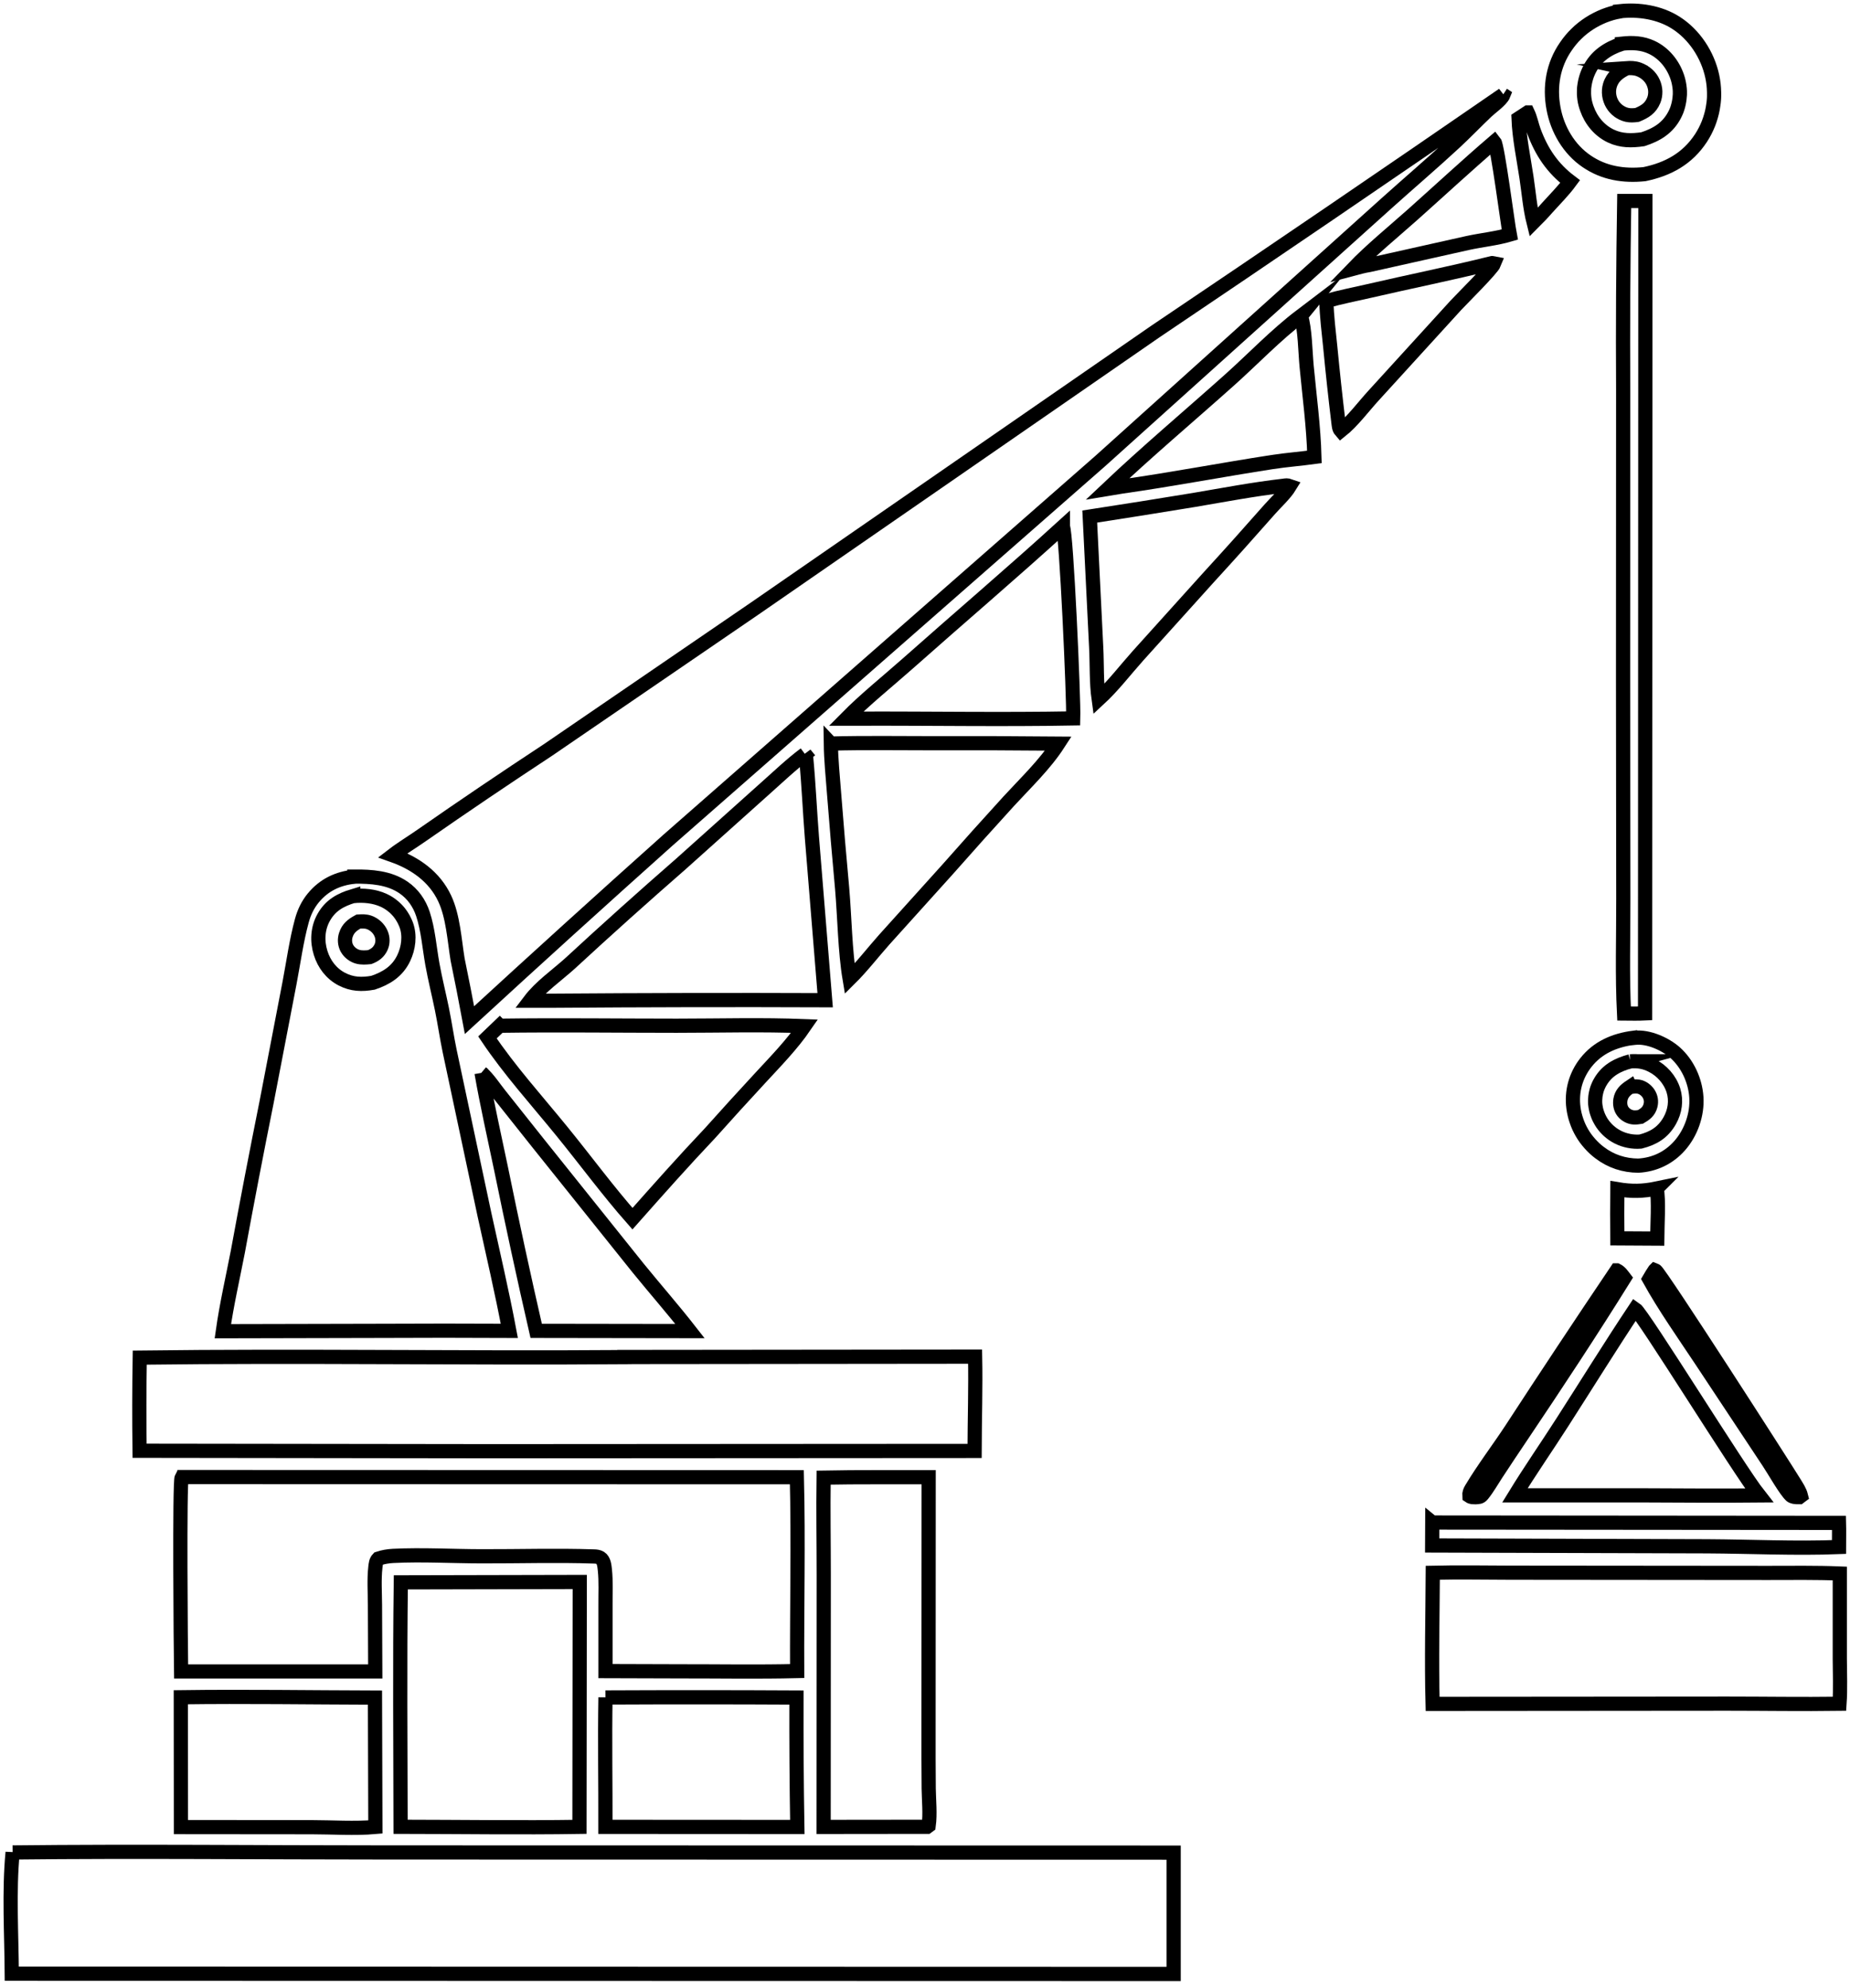 <svg width="174" height="187" viewBox="0 0 174 187" fill="none" xmlns="http://www.w3.org/2000/svg">
<path d="M155.815 111.809C156.039 112.792 155.874 115.399 155.868 116.516L152.118 116.495C152.102 114.951 152.096 113.412 152.118 111.868C153.443 112.092 154.506 112.076 155.82 111.804L155.815 111.809Z" stroke="black" stroke-width="1.336" stroke-miterlimit="10"/>
<path d="M143.687 10.581C143.933 11.099 144.066 11.778 144.264 12.328C144.98 14.278 146.016 15.828 147.678 17.083C147.042 17.949 146.241 18.745 145.52 19.546C145.108 20.022 144.681 20.465 144.237 20.909C143.895 19.541 143.783 18.098 143.575 16.704C143.302 14.877 142.896 12.985 142.827 11.142L143.682 10.581H143.687Z" stroke="black" stroke-width="1.336" stroke-miterlimit="10"/>
<path d="M155.633 119.492C155.66 119.503 155.692 119.508 155.719 119.524C156.146 119.754 167.825 137.94 168.755 139.463C168.995 139.858 169.279 140.27 169.391 140.724L169.236 140.841C169.081 140.841 168.905 140.841 168.755 140.815C168.728 140.809 168.525 140.751 168.488 140.718C167.97 140.286 166.826 138.25 166.335 137.523L159.961 127.896C158.315 125.417 156.552 122.922 155.11 120.32C155.27 120.037 155.452 119.77 155.628 119.497L155.633 119.492Z" stroke="black" stroke-width="1.336" stroke-miterlimit="10"/>
<path d="M152.064 119.508C152.385 119.668 152.566 119.946 152.78 120.224C149.676 125.214 146.417 130.151 143.142 135.028C142.325 136.241 141.512 137.459 140.711 138.683C140.3 139.308 139.899 140.029 139.423 140.606C139.215 140.863 139.082 140.815 138.777 140.847C138.542 140.836 138.398 140.868 138.2 140.734C138.179 140.467 138.259 140.27 138.398 140.045C139.536 138.143 140.93 136.321 142.148 134.467C145.413 129.456 148.714 124.471 152.059 119.508H152.064Z" stroke="black" stroke-width="1.336" stroke-miterlimit="10"/>
<path d="M140.551 13.333C140.855 13.701 141.806 21.074 141.999 22.068C140.727 22.442 139.343 22.576 138.045 22.859L128.775 24.932C128.257 25.012 127.755 25.156 127.247 25.29C128.984 23.489 130.993 21.86 132.863 20.193C135.422 17.911 137.949 15.566 140.551 13.333Z" stroke="black" stroke-width="1.336" stroke-miterlimit="10"/>
<path d="M134.717 143.229L172.965 143.261C172.986 144.015 172.965 144.773 172.965 145.532C168.84 145.692 164.668 145.484 160.538 145.463L134.701 145.388L134.711 143.224L134.717 143.229Z" stroke="black" stroke-width="1.336" stroke-miterlimit="10"/>
<path d="M140.337 24.75L140.535 24.787C140.337 25.295 137.5 28.105 136.934 28.714L129.192 37.209C128.252 38.235 127.189 39.667 126.109 40.522C125.933 40.319 125.928 40.051 125.89 39.79C125.602 37.412 125.345 35.024 125.116 32.641C124.971 31.204 124.784 29.761 124.752 28.319C126.061 27.945 127.424 27.683 128.749 27.378C132.601 26.486 136.496 25.706 140.332 24.75H140.337Z" stroke="black" stroke-width="1.336" stroke-miterlimit="10"/>
<path d="M153.662 97.64C153.71 97.635 153.753 97.624 153.801 97.624C155.046 97.496 156.627 98.207 157.546 99.019C158.721 100.066 159.448 101.647 159.549 103.213C159.656 104.837 159.053 106.552 157.984 107.77C156.969 108.924 155.617 109.57 154.084 109.656C152.748 109.645 151.514 109.245 150.451 108.433C150.365 108.368 150.285 108.304 150.205 108.24C150.125 108.176 150.05 108.107 149.97 108.032C149.895 107.962 149.82 107.888 149.746 107.813C149.671 107.738 149.601 107.663 149.532 107.583C149.463 107.503 149.398 107.428 149.329 107.343C149.265 107.262 149.201 107.177 149.137 107.097C149.078 107.011 149.019 106.926 148.96 106.84C148.902 106.755 148.848 106.664 148.795 106.573C148.741 106.482 148.693 106.392 148.645 106.301C148.597 106.21 148.549 106.114 148.506 106.018C148.463 105.921 148.421 105.825 148.383 105.729C148.346 105.633 148.308 105.537 148.276 105.435C148.244 105.339 148.212 105.238 148.18 105.136C148.154 105.035 148.127 104.933 148.1 104.832C148.073 104.73 148.052 104.629 148.036 104.527C148.015 104.425 147.999 104.324 147.988 104.217C147.79 102.678 148.196 101.188 149.153 99.964C150.285 98.522 151.872 97.854 153.651 97.624L153.662 97.64Z" stroke="black" stroke-width="1.336" stroke-miterlimit="10"/>
<path d="M153.336 99.841C154.073 99.788 154.682 99.884 155.35 100.221C156.301 100.696 157.07 101.556 157.391 102.577C157.69 103.539 157.535 104.554 157.044 105.425C156.403 106.552 155.51 107.081 154.298 107.391C154.116 107.407 153.934 107.407 153.753 107.396C153.571 107.385 153.389 107.364 153.208 107.327C153.026 107.289 152.85 107.246 152.679 107.188C152.508 107.129 152.337 107.059 152.171 106.974C152.112 106.942 152.054 106.915 151.995 106.878C151.936 106.846 151.883 106.808 151.824 106.776C151.765 106.739 151.712 106.702 151.658 106.664C151.605 106.627 151.551 106.584 151.498 106.541C151.445 106.498 151.396 106.456 151.343 106.413C151.295 106.37 151.247 106.322 151.199 106.279C151.151 106.231 151.103 106.183 151.06 106.135C151.017 106.087 150.969 106.034 150.926 105.986C150.884 105.932 150.841 105.884 150.803 105.831C150.761 105.777 150.723 105.724 150.686 105.67C150.648 105.617 150.611 105.558 150.579 105.499C150.547 105.441 150.51 105.387 150.483 105.328C150.456 105.27 150.424 105.211 150.392 105.152C150.365 105.093 150.339 105.029 150.312 104.97C150.285 104.906 150.264 104.848 150.242 104.783C150.221 104.719 150.2 104.655 150.178 104.591C150.162 104.532 150.146 104.474 150.13 104.415C150.114 104.356 150.104 104.297 150.093 104.233C150.082 104.174 150.071 104.11 150.061 104.052C150.055 103.993 150.045 103.929 150.039 103.87C150.039 103.811 150.029 103.747 150.029 103.688C150.029 103.629 150.029 103.565 150.029 103.507C150.029 103.448 150.029 103.384 150.039 103.325C150.039 103.261 150.05 103.202 150.055 103.143C150.061 103.085 150.071 103.02 150.082 102.962C150.093 102.903 150.104 102.839 150.12 102.78C150.136 102.721 150.146 102.662 150.162 102.604C150.178 102.545 150.2 102.486 150.216 102.427C150.237 102.369 150.258 102.31 150.28 102.256C150.301 102.198 150.328 102.144 150.355 102.085C150.381 102.032 150.408 101.973 150.435 101.92C150.461 101.866 150.494 101.813 150.526 101.76C151.161 100.67 152.166 100.157 153.341 99.841H153.336Z" stroke="black" stroke-width="1.336" stroke-miterlimit="10"/>
<path d="M153.325 102.246C153.582 102.214 153.854 102.182 154.111 102.224C154.479 102.288 154.827 102.545 155.035 102.849C155.27 103.197 155.339 103.608 155.233 104.009C155.094 104.543 154.757 104.799 154.298 105.067C154.095 105.099 153.881 105.131 153.678 105.12C153.293 105.099 152.903 104.896 152.663 104.591C152.412 104.271 152.342 103.859 152.406 103.458C152.508 102.876 152.85 102.55 153.32 102.235L153.325 102.246Z" stroke="black" stroke-width="1.336" stroke-miterlimit="10"/>
<path d="M122.359 29.719C122.749 30.953 122.765 33.09 122.893 34.447C123.16 37.273 123.55 40.153 123.625 42.985C122.311 43.166 120.986 43.262 119.672 43.465C114.954 44.192 110.258 45.095 105.529 45.768L104.172 45.992C107.886 42.477 111.818 39.164 115.632 35.756C117.855 33.768 119.992 31.514 122.364 29.713L122.359 29.719Z" stroke="black" stroke-width="1.336" stroke-miterlimit="10"/>
<path d="M152.764 18.91H154.757L154.725 95.332C154.068 95.364 153.405 95.348 152.748 95.343C152.566 91.753 152.689 88.104 152.679 84.508L152.657 63.73L152.668 36.638C152.631 30.728 152.668 24.819 152.764 18.91Z" stroke="black" stroke-width="1.336" stroke-miterlimit="10"/>
<path d="M120.708 45.699C120.949 45.661 121.077 45.64 121.317 45.725C120.852 46.489 120.014 47.237 119.415 47.921C117.524 50.069 115.611 52.206 113.677 54.316L107.036 61.684C105.818 63.046 104.68 64.548 103.334 65.787C103.109 64.184 103.184 62.48 103.099 60.861L102.495 48.594C105.765 48.092 109.029 47.569 112.288 47.034C115.088 46.559 117.877 46.025 120.703 45.699H120.708Z" stroke="black" stroke-width="1.336" stroke-miterlimit="10"/>
<path d="M45.285 100.921C45.926 101.482 46.466 102.326 47 102.994L50.617 107.546L60.015 119.284C61.629 121.271 63.322 123.2 64.898 125.219L50.43 125.198C49.266 120.122 48.165 115.031 47.123 109.928C46.498 106.921 45.82 103.955 45.291 100.926L45.285 100.921Z" stroke="black" stroke-width="1.336" stroke-miterlimit="10"/>
<path d="M152.358 1.055C154.143 0.863 156.082 1.162 157.61 2.134C159.363 3.246 160.613 5.164 161.045 7.183C161.072 7.306 161.094 7.429 161.115 7.557C161.136 7.68 161.152 7.808 161.168 7.931C161.184 8.054 161.195 8.182 161.2 8.305C161.211 8.433 161.211 8.556 161.216 8.685C161.216 8.813 161.216 8.936 161.216 9.064C161.216 9.192 161.206 9.315 161.195 9.443C161.184 9.571 161.174 9.694 161.152 9.817C161.136 9.94 161.115 10.068 161.094 10.191C161.072 10.314 161.045 10.437 161.019 10.56C160.992 10.683 160.96 10.806 160.923 10.923C160.891 11.046 160.853 11.164 160.81 11.286C160.768 11.404 160.725 11.521 160.682 11.639C160.634 11.757 160.586 11.874 160.533 11.986C160.479 12.104 160.426 12.216 160.367 12.328C160.308 12.44 160.249 12.553 160.185 12.659C160.121 12.766 160.057 12.879 159.988 12.98C158.716 14.925 156.9 15.918 154.666 16.383C152.716 16.581 150.862 16.293 149.217 15.165C147.555 14.033 146.471 12.163 146.113 10.197C145.733 8.145 146.075 6.104 147.272 4.373C147.347 4.266 147.422 4.159 147.496 4.058C147.577 3.956 147.657 3.849 147.737 3.753C147.822 3.652 147.908 3.556 147.993 3.459C148.084 3.363 148.17 3.272 148.266 3.182C148.357 3.091 148.453 3 148.549 2.914C148.645 2.829 148.747 2.743 148.848 2.663C148.95 2.583 149.051 2.503 149.158 2.428C149.265 2.353 149.372 2.279 149.479 2.209C149.585 2.14 149.698 2.07 149.81 2.006C149.922 1.942 150.034 1.878 150.152 1.819C150.269 1.76 150.381 1.702 150.504 1.648C150.622 1.595 150.745 1.541 150.862 1.493C150.985 1.445 151.103 1.402 151.226 1.36C151.348 1.317 151.471 1.28 151.6 1.242C151.722 1.205 151.851 1.173 151.979 1.146C152.107 1.114 152.235 1.087 152.358 1.066V1.055Z" stroke="black" stroke-width="1.336" stroke-miterlimit="10"/>
<path d="M152.545 4.106C153.528 3.999 154.469 4.031 155.382 4.469C156.509 5.009 157.343 6.045 157.744 7.215C157.77 7.29 157.792 7.359 157.813 7.434C157.834 7.509 157.856 7.584 157.872 7.659C157.888 7.733 157.909 7.808 157.92 7.883C157.936 7.958 157.947 8.033 157.957 8.113C157.968 8.188 157.979 8.268 157.984 8.343C157.989 8.417 157.995 8.497 158 8.572C158 8.647 158 8.727 158 8.802C158 8.877 158 8.957 157.989 9.032C157.989 9.107 157.979 9.187 157.968 9.261C157.957 9.336 157.947 9.416 157.936 9.491C157.925 9.566 157.909 9.641 157.893 9.716C157.877 9.79 157.856 9.865 157.84 9.94C157.818 10.015 157.797 10.09 157.776 10.159C157.754 10.234 157.728 10.303 157.701 10.378C157.674 10.447 157.642 10.522 157.61 10.592C157.578 10.661 157.546 10.731 157.509 10.8C156.857 12.056 155.815 12.675 154.517 13.098C153.469 13.247 152.486 13.263 151.509 12.798C150.435 12.291 149.644 11.329 149.254 10.218C149.227 10.143 149.201 10.073 149.179 9.999C149.158 9.924 149.137 9.849 149.115 9.774C149.094 9.7 149.078 9.625 149.062 9.55C149.046 9.475 149.035 9.395 149.024 9.32C149.014 9.245 149.003 9.165 148.998 9.09C148.992 9.016 148.987 8.936 148.982 8.861C148.982 8.781 148.982 8.706 148.982 8.626C148.982 8.546 148.982 8.471 148.987 8.391C148.987 8.31 148.998 8.236 149.008 8.161C149.019 8.086 149.024 8.006 149.04 7.931C149.051 7.856 149.067 7.776 149.083 7.701C149.099 7.627 149.115 7.552 149.137 7.477C149.158 7.402 149.179 7.327 149.201 7.253C149.222 7.178 149.249 7.103 149.275 7.034C149.302 6.959 149.334 6.889 149.361 6.82C149.393 6.75 149.425 6.676 149.457 6.606C150.104 5.281 151.193 4.565 152.545 4.116V4.106Z" stroke="black" stroke-width="1.336" stroke-miterlimit="10"/>
<path d="M152.967 6.414C153.368 6.387 153.747 6.392 154.132 6.531C154.73 6.75 155.243 7.189 155.5 7.782C155.526 7.846 155.553 7.915 155.575 7.979C155.596 8.049 155.617 8.118 155.633 8.188C155.649 8.257 155.66 8.326 155.671 8.396C155.681 8.465 155.681 8.54 155.687 8.61C155.687 8.679 155.687 8.754 155.681 8.823C155.676 8.893 155.665 8.968 155.655 9.037C155.644 9.107 155.628 9.176 155.607 9.245C155.585 9.315 155.564 9.379 155.537 9.448C155.227 10.196 154.693 10.517 153.977 10.811C153.667 10.854 153.336 10.875 153.031 10.806C152.962 10.79 152.887 10.768 152.823 10.747C152.754 10.725 152.684 10.699 152.62 10.667C152.556 10.634 152.486 10.602 152.428 10.565C152.364 10.528 152.305 10.49 152.241 10.447C152.182 10.405 152.123 10.357 152.07 10.309C152.016 10.261 151.963 10.207 151.915 10.154C151.867 10.1 151.819 10.041 151.776 9.988C151.733 9.929 151.69 9.871 151.653 9.806C151.338 9.283 151.242 8.62 151.418 8.033C151.669 7.199 152.251 6.788 152.989 6.419L152.967 6.414Z" stroke="black" stroke-width="1.336" stroke-miterlimit="10"/>
<path d="M99.968 49.545C100.294 50.09 100.999 65.707 100.94 67.582C94.23 67.705 87.498 67.582 80.787 67.604H79.58C81.365 65.793 83.47 64.11 85.377 62.421C90.228 58.115 95.17 53.91 99.968 49.54V49.545Z" stroke="black" stroke-width="1.336" stroke-miterlimit="10"/>
<path d="M153.79 123.13C154.495 123.59 163.572 138.304 165.453 140.681C161.735 140.718 158.016 140.681 154.303 140.67H142.485C143.911 138.341 145.471 136.102 146.941 133.805C149.222 130.252 151.45 126.646 153.79 123.13Z" stroke="black" stroke-width="1.336" stroke-miterlimit="10"/>
<path d="M56.948 159.685C62.938 159.658 68.921 159.658 74.91 159.69C74.9 163.751 74.921 167.811 74.991 171.866L56.943 171.856C56.954 167.801 56.879 163.74 56.948 159.68V159.685Z" stroke="black" stroke-width="1.336" stroke-miterlimit="10"/>
<path d="M17.006 159.664C23.086 159.583 29.182 159.68 35.268 159.696L35.305 171.866C33.366 172.037 31.266 171.888 29.311 171.888L17.017 171.877L17.006 159.664Z" stroke="black" stroke-width="1.336" stroke-miterlimit="10"/>
<path d="M78.148 69.949C81.386 69.864 84.64 69.917 87.883 69.917C91.772 69.906 95.656 69.917 99.546 69.954C98.269 71.931 96.468 73.641 94.882 75.367C92.942 77.493 91.024 79.63 89.122 81.789L83.17 88.392C82.081 89.616 81.076 90.93 79.911 92.084C79.479 89.514 79.436 86.25 79.206 83.573C78.928 80.576 78.677 77.579 78.442 74.576C78.325 73.037 78.164 71.488 78.143 69.944L78.148 69.949Z" stroke="black" stroke-width="1.336" stroke-miterlimit="10"/>
<path d="M47.006 96.492C52.551 96.417 58.102 96.492 63.648 96.492C67.644 96.492 71.683 96.374 75.674 96.534C74.488 98.266 72.944 99.847 71.523 101.386C69.926 103.111 68.344 104.848 66.779 106.6C64.284 109.234 61.89 111.932 59.486 114.646C57.151 111.996 55.062 109.143 52.834 106.408C50.489 103.523 47.919 100.686 45.846 97.592L47 96.486L47.006 96.492Z" stroke="black" stroke-width="1.336" stroke-miterlimit="10"/>
<path d="M77.464 139.003C80.755 138.939 84.052 138.977 87.343 138.966L87.332 162.554C87.327 164.456 87.332 166.353 87.348 168.255C87.364 169.382 87.498 170.632 87.348 171.743L87.204 171.85L77.464 171.861L77.475 148.198C77.475 145.131 77.421 142.07 77.464 139.003Z" stroke="black" stroke-width="1.336" stroke-miterlimit="10"/>
<path d="M75.707 70.932C75.792 71.055 75.808 71.119 75.824 71.274C76.059 73.769 76.166 76.285 76.364 78.781L77.609 94.093C69.055 94.061 60.501 94.077 51.948 94.141H49.832C50.842 92.805 52.386 91.742 53.63 90.615C57.055 87.452 60.523 84.342 64.038 81.276L71.977 74.159C73.201 73.075 74.403 71.915 75.712 70.938L75.707 70.932Z" stroke="black" stroke-width="1.336" stroke-miterlimit="10"/>
<path d="M37.699 148.855L54.528 148.818L54.501 171.856C48.897 171.941 43.282 171.856 37.677 171.85C37.666 164.189 37.597 156.517 37.699 148.855Z" stroke="black" stroke-width="1.336" stroke-miterlimit="10"/>
<path d="M134.759 147.952C137.196 147.894 139.643 147.942 142.079 147.947L166.303 147.968C168.547 147.968 170.801 147.931 173.04 148.022V156.041C173.045 157.446 173.109 158.878 173.013 160.278C169.498 160.326 165.971 160.267 162.451 160.267L134.743 160.289C134.637 156.191 134.738 152.056 134.759 147.952Z" stroke="black" stroke-width="1.336" stroke-miterlimit="10"/>
<path d="M58.728 127.656L91.713 127.623C91.772 130.573 91.671 133.543 91.665 136.492L46.242 136.519L13.128 136.476C13.09 133.554 13.096 130.637 13.144 127.714C28.333 127.522 43.533 127.778 58.728 127.666V127.656Z" stroke="black" stroke-width="1.336" stroke-miterlimit="10"/>
<path d="M33.328 82.462C34.92 82.451 36.593 82.558 37.95 83.487C38.831 84.091 39.44 84.962 39.777 85.972C40.268 87.457 40.391 89.167 40.669 90.711C40.926 92.132 41.278 93.526 41.567 94.942C41.834 96.251 42.021 97.571 42.293 98.874L45.563 114.251C46.359 117.9 47.214 121.527 47.903 125.198C43.832 125.177 39.761 125.177 35.684 125.198L20.96 125.23C21.313 122.724 21.89 120.235 22.37 117.75C23.231 113.054 24.134 108.363 25.074 103.683L27.232 92.463C27.601 90.534 27.873 88.51 28.386 86.624C28.6 85.833 28.942 85.106 29.465 84.471C30.47 83.252 31.768 82.633 33.328 82.472V82.462Z" stroke="black" stroke-width="1.336" stroke-miterlimit="10"/>
<path d="M33.221 84.294C34.178 84.204 35.204 84.289 36.085 84.695C36.144 84.722 36.208 84.754 36.267 84.786C36.326 84.818 36.384 84.85 36.443 84.882C36.502 84.919 36.555 84.951 36.614 84.989C36.667 85.026 36.726 85.064 36.78 85.106C36.833 85.144 36.887 85.186 36.94 85.229C36.993 85.272 37.041 85.315 37.095 85.358C37.143 85.4 37.197 85.448 37.239 85.496C37.287 85.544 37.335 85.593 37.378 85.641C37.421 85.689 37.469 85.742 37.512 85.79C37.554 85.838 37.597 85.897 37.635 85.951C37.677 86.004 37.715 86.057 37.752 86.116C37.789 86.17 37.827 86.228 37.859 86.287C37.896 86.346 37.928 86.405 37.961 86.463C37.992 86.522 38.025 86.581 38.051 86.645C38.078 86.704 38.11 86.768 38.137 86.827C38.163 86.891 38.19 86.95 38.212 87.014C38.575 88.018 38.425 89.194 37.966 90.144C37.373 91.384 36.342 92.025 35.086 92.447C34.039 92.634 33.115 92.613 32.142 92.105C31.159 91.592 30.481 90.695 30.155 89.642C29.808 88.536 29.872 87.334 30.438 86.314C31.074 85.171 32.019 84.652 33.221 84.289V84.294Z" stroke="black" stroke-width="1.336" stroke-miterlimit="10"/>
<path d="M33.713 86.693C34.055 86.672 34.392 86.656 34.718 86.773C35.22 86.95 35.653 87.356 35.85 87.847C36.011 88.243 36.021 88.697 35.845 89.092C35.62 89.589 35.263 89.845 34.771 90.038C34.408 90.075 34.012 90.102 33.654 90.006C33.238 89.893 32.848 89.594 32.639 89.22C32.425 88.835 32.394 88.376 32.527 87.959C32.725 87.323 33.147 86.998 33.713 86.693Z" stroke="black" stroke-width="1.336" stroke-miterlimit="10"/>
<path d="M17.348 138.95L74.948 138.966C75.097 145.03 74.948 151.131 74.975 157.201C71.299 157.291 67.607 157.222 63.931 157.227L56.948 157.206V151.04C56.938 149.935 57.007 148.775 56.889 147.675C56.847 147.301 56.809 146.777 56.457 146.553C56.28 146.446 56.077 146.424 55.88 146.419C52.359 146.301 48.79 146.414 45.258 146.403C42.523 146.398 39.713 146.232 36.983 146.366C36.496 146.392 36.042 146.467 35.578 146.622C35.358 146.852 35.342 147.124 35.305 147.439C35.177 148.588 35.262 149.833 35.268 150.998L35.294 157.238H17.033C17.001 155.165 16.867 139.377 17.087 138.993L17.348 138.955V138.95Z" stroke="black" stroke-width="1.336" stroke-miterlimit="10"/>
<path d="M141.368 8.909L141.4 8.93C141.213 9.406 140.214 10.111 139.819 10.485C138.804 11.452 137.837 12.462 136.811 13.413C134.701 15.368 132.51 17.233 130.373 19.156L103.489 43.364L62.836 79.026C56.569 84.631 50.345 90.273 44.158 95.963C43.805 94.061 43.431 92.159 43.041 90.267C42.742 88.44 42.619 86.218 41.829 84.529C40.862 82.462 39.034 81.195 36.94 80.453C37.816 79.78 38.789 79.203 39.697 78.562C43.608 75.837 47.556 73.171 51.536 70.553L71.01 57.228L108.65 31.199C119.597 23.826 130.507 16.394 141.374 8.904L141.368 8.909Z" stroke="black" stroke-width="1.336" stroke-miterlimit="10"/>
<path d="M1.187 174.265C12.909 174.137 24.646 174.265 36.368 174.265L110.386 174.281V185.693L1.107 185.667C1.085 181.969 0.834 177.925 1.187 174.26V174.265Z" stroke="black" stroke-width="1.336" stroke-miterlimit="10"/>
</svg>
